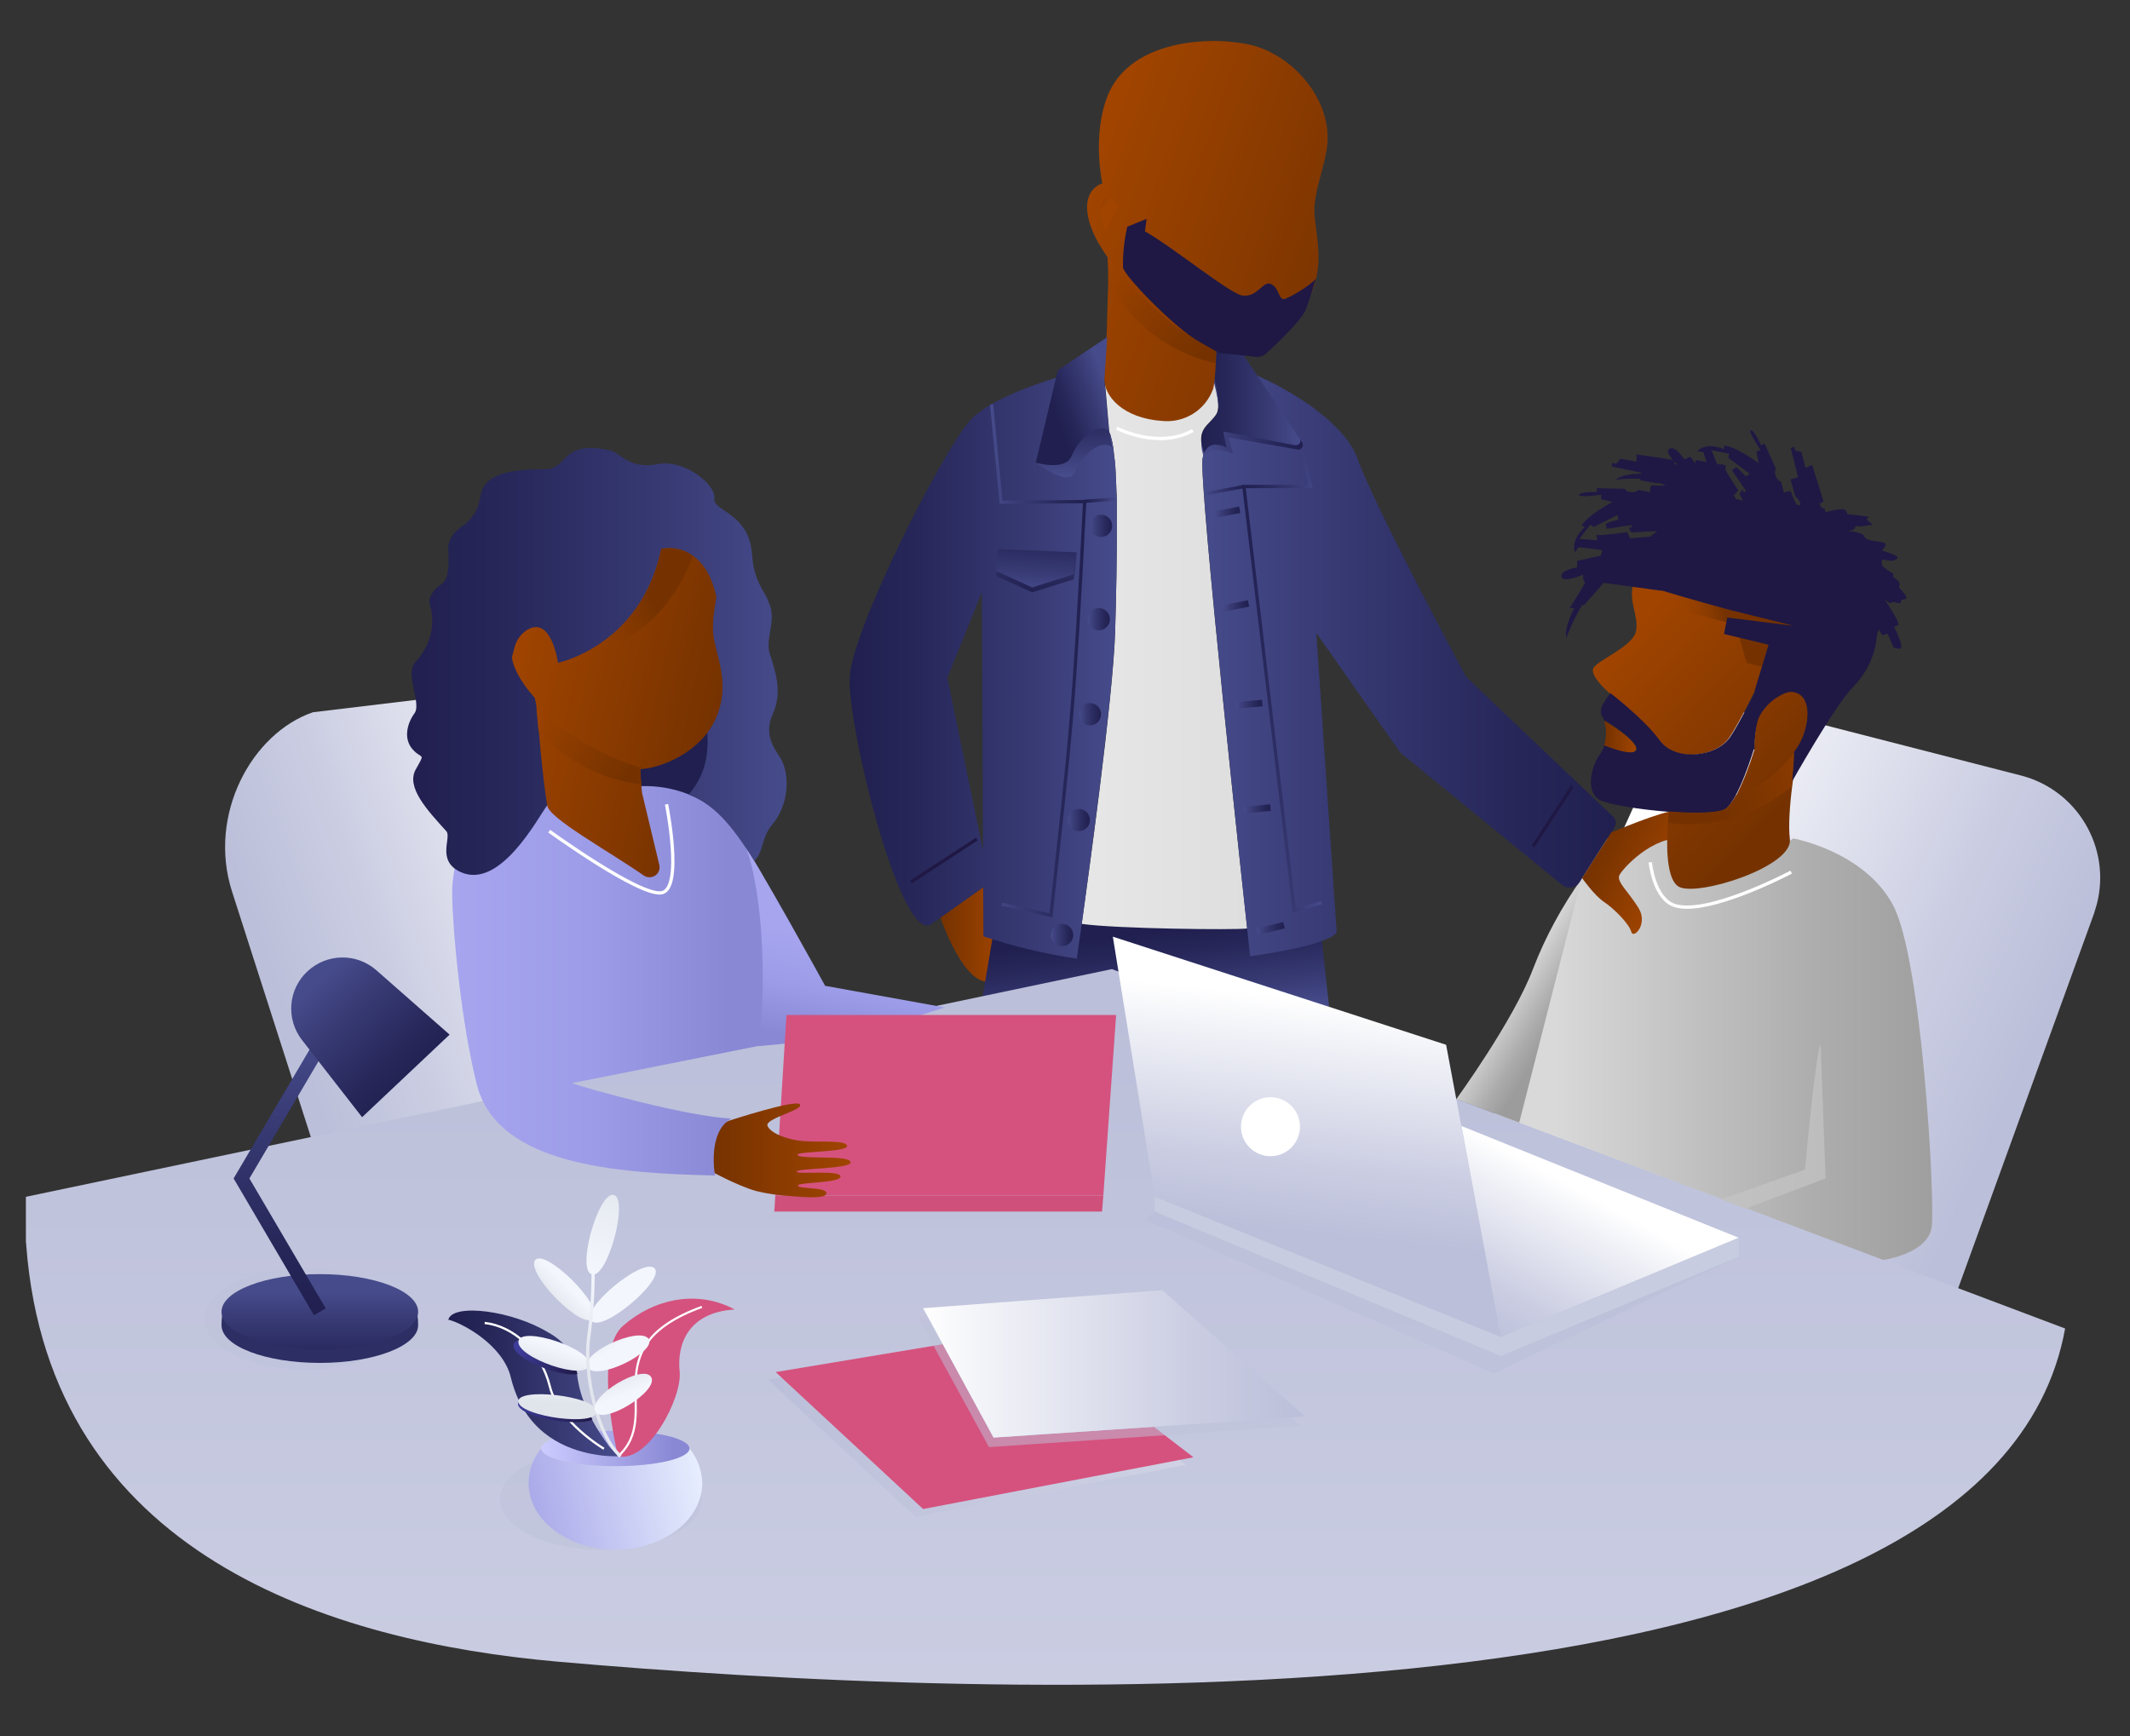 <?xml version="1.0" encoding="utf-8"?>
<!-- Generator: Adobe Illustrator 23.1.1, SVG Export Plug-In . SVG Version: 6.00 Build 0)  -->
<svg version="1.1" id="Layer_1" xmlns="http://www.w3.org/2000/svg" xmlns:xlink="http://www.w3.org/1999/xlink" x="0px" y="0px"
	 viewBox="0 0 650 530" style="enable-background:new 0 0 650 530;" xml:space="preserve">
<rect x="0" y="0" width="650" height="530" fill="#333333" stroke="none"/>
<style type="text/css">
	.st0{fill:url(#SVGID_1_);}
	.st1{fill:url(#SVGID_2_);}
	.st2{fill:url(#SVGID_3_);}
	.st3{fill:url(#SVGID_4_);}
	.st4{fill:url(#SVGID_5_);}
	.st5{fill:url(#SVGID_6_);}
	.st6{fill:url(#SVGID_7_);}
	.st7{fill:url(#SVGID_8_);}
	.st8{fill:url(#SVGID_9_);}
	.st9{fill:url(#SVGID_10_);}
	.st10{fill:none;stroke:url(#SVGID_11_);stroke-miterlimit:10;}
	.st11{fill:url(#SVGID_12_);}
	.st12{fill:url(#SVGID_13_);}
	.st13{fill:url(#SVGID_14_);}
	.st14{fill:url(#SVGID_15_);}
	.st15{fill:url(#SVGID_16_);}
	.st16{fill:url(#SVGID_17_);}
	.st17{fill:url(#SVGID_18_);}
	.st18{fill:url(#SVGID_19_);}
	.st19{fill:url(#SVGID_20_);}
	.st20{fill:url(#SVGID_21_);}
	.st21{fill:none;stroke:url(#SVGID_22_);stroke-width:2;stroke-miterlimit:10;}
	.st22{fill:none;stroke:url(#SVGID_23_);stroke-width:2;stroke-miterlimit:10;}
	.st23{fill:none;stroke:url(#SVGID_24_);stroke-width:2;stroke-miterlimit:10;}
	.st24{fill:none;stroke:url(#SVGID_25_);stroke-width:2;stroke-miterlimit:10;}
	.st25{fill:none;stroke:url(#SVGID_26_);stroke-width:2;stroke-miterlimit:10;}
	.st26{fill:none;stroke:url(#SVGID_27_);stroke-miterlimit:10;}
	.st27{fill:none;stroke:#1F1844;stroke-miterlimit:10;}
	.st28{fill:url(#SVGID_28_);}
	.st29{fill:url(#SVGID_29_);}
	.st30{fill:none;stroke:url(#SVGID_30_);stroke-miterlimit:10;}
	.st31{fill:#1F1844;}
	.st32{fill:url(#SVGID_31_);}
	.st33{opacity:0.5;fill:#BFC3DB;enable-background:new    ;}
	.st34{opacity:0.5;fill:#BBBFD9;enable-background:new    ;}
	.st35{fill:url(#SVGID_32_);}
	.st36{fill:url(#SVGID_33_);}
	.st37{fill:url(#SVGID_34_);}
	.st38{fill:url(#SVGID_35_);}
	.st39{fill:url(#SVGID_36_);}
	.st40{fill:url(#SVGID_37_);}
	.st41{fill:url(#SVGID_38_);}
	.st42{fill:url(#SVGID_39_);}
	.st43{fill:none;stroke:#FFFFFF;stroke-miterlimit:10;}
	.st44{fill:url(#SVGID_40_);}
	.st45{fill:none;stroke:url(#SVGID_41_);stroke-miterlimit:10;}
	.st46{fill:none;stroke:url(#SVGID_42_);stroke-miterlimit:10;}
	.st47{fill:#C8CCE0;}
	.st48{fill:#FFFFFF;}
	.st49{fill:url(#SVGID_43_);}
	.st50{fill:#D5527E;}
	.st51{fill:url(#SVGID_44_);}
	.st52{fill:url(#SVGID_45_);}
	.st53{fill:url(#SVGID_46_);}
	.st54{fill:none;stroke:#FFFFFF;stroke-width:0.68;stroke-miterlimit:10;}
	.st55{fill:none;stroke:#FFFFFF;stroke-width:0.65;stroke-miterlimit:10;}
	.st56{fill:url(#SVGID_47_);}
	.st57{fill:url(#SVGID_48_);}
	.st58{fill:url(#SVGID_49_);}
	.st59{fill:url(#SVGID_50_);}
	.st60{fill:url(#SVGID_51_);}
	.st61{fill:url(#SVGID_52_);}
	.st62{fill:none;stroke:url(#SVGID_53_);stroke-width:0.98;stroke-miterlimit:10;}
	.st63{fill:url(#SVGID_54_);}
	.st64{fill:url(#SVGID_55_);}
	.st65{fill:url(#SVGID_56_);}
	.st66{fill:url(#SVGID_57_);}
	.st67{fill:url(#SVGID_58_);}
	.st68{fill:url(#SVGID_59_);}
	.st69{fill:url(#SVGID_60_);}
	.st70{fill:#CF507A;}
	.st71{fill:url(#SVGID_61_);}
	.st72{fill:url(#SVGID_62_);}
	.st73{fill:url(#SVGID_63_);}
	.st74{fill:url(#SVGID_64_);}
	.st75{fill:url(#SVGID_65_);}
	.st76{fill:url(#SVGID_66_);}
	.st77{fill:url(#SVGID_67_);}
	.st78{fill:url(#SVGID_68_);}
	.st79{fill:url(#SVGID_69_);}
	.st80{fill:#2D2E64;}
	.st81{fill:url(#SVGID_70_);}
	.st82{fill:none;stroke:url(#SVGID_71_);stroke-width:4.15;stroke-miterlimit:10;}
	.st83{fill:url(#SVGID_72_);}
</style>
<title>1</title>
<linearGradient id="SVGID_1_" gradientUnits="userSpaceOnUse" x1="619.383" y1="753.152" x2="491.883" y2="696.152" gradientTransform="matrix(1 0 0 1 0 -428)">
	<stop  offset="1.000000e-02" style="stop-color:#BBBFD9"/>
	<stop  offset="0.29" style="stop-color:#CACDE2"/>
	<stop  offset="0.84" style="stop-color:#F2F3F8"/>
	<stop  offset="1" style="stop-color:#FFFFFF"/>
</linearGradient>
<path class="st0" d="M557.1,221.4l59.6,15.3c17.2,4.4,27.6,22,23.2,39.2c-0.3,1-0.6,2-0.9,3l-41.5,114.5l-141.6-53.5L513,214.4
	L557.1,221.4z"/>
<linearGradient id="SVGID_2_" gradientUnits="userSpaceOnUse" x1="484.976" y1="742.7" x2="459.166" y2="727.02" gradientTransform="matrix(1 0 0 1 0 -428)">
	<stop  offset="0.32" style="stop-color:#9C9C9C"/>
	<stop  offset="0.5" style="stop-color:#ABABAB"/>
	<stop  offset="0.86" style="stop-color:#D3D3D3"/>
	<stop  offset="0.91" style="stop-color:#D9D9D9"/>
</linearGradient>
<path class="st1" d="M482.8,268c-6.1,8.6-11.2,17.9-15,27.8c-6,15.8-23.4,39.7-23.4,39.7l19.2,7.2c0,0,17.4-29.5,19.2-36.9
	S482.8,268,482.8,268z"/>
<linearGradient id="SVGID_3_" gradientUnits="userSpaceOnUse" x1="463.6" y1="747.064" x2="589.65" y2="747.064" gradientTransform="matrix(1 0 0 1 0 -428)">
	<stop  offset="9.000000e-02" style="stop-color:#D9D9D9"/>
	<stop  offset="0.12" style="stop-color:#D6D6D6"/>
	<stop  offset="0.7" style="stop-color:#AEAEAE"/>
	<stop  offset="1" style="stop-color:#9F9F9F"/>
</linearGradient>
<path class="st2" d="M463.6,342.7l69.1,26.1l41.8,15.8c0,0,14-1.8,15-10.3s-3-81.5-11.8-98s-30.5-20.4-30.5-20.4s-16.8,13.2-26.8,12
	s-6.6-12-6.6-12l-10.9-2.3l-12.6,2.4l-7.6,11.9L463.6,342.7z"/>
<linearGradient id="SVGID_4_" gradientUnits="userSpaceOnUse" x1="286.97" y1="712.893" x2="305.64" y2="712.893" gradientTransform="matrix(1 0 0 1 0 -428)">
	<stop  offset="0" style="stop-color:#753200"/>
	<stop  offset="1" style="stop-color:#A04400"/>
</linearGradient>
<path class="st3" d="M287,280.1c0,0,7,20.8,15.1,19.5c0-4.7,3.6-17.7,3.6-17.7l-4.8-11.7L287,280.1z"/>
<linearGradient id="SVGID_5_" gradientUnits="userSpaceOnUse" x1="353.325" y1="740.218" x2="350.185" y2="712.668" gradientTransform="matrix(1 0 0 1 0 -428)">
	<stop  offset="0" style="stop-color:#464B8B"/>
	<stop  offset="0.28" style="stop-color:#393C76"/>
	<stop  offset="0.74" style="stop-color:#27275A"/>
	<stop  offset="1" style="stop-color:#201F4F"/>
</linearGradient>
<polygon class="st4" points="305.2,272.5 299.6,305.8 406.6,316.6 402,274.4 "/>
<linearGradient id="SVGID_6_" gradientUnits="userSpaceOnUse" x1="330.1" y1="625.266" x2="380.6" y2="625.266" gradientTransform="matrix(1 0 0 1 0 -428)">
	<stop  offset="9.000000e-02" style="stop-color:#E6E6E6"/>
	<stop  offset="1" style="stop-color:#DEDEDE"/>
</linearGradient>
<path class="st5" d="M380.6,283.4c-3.7,0.5-40,0.1-50.5-1.4c1.6-11.6,9.6-68.5,10.2-89.3c0.3-10.3,0.6-23.4,0.5-34.9v-2
	c0-0.6,0-1.2,0-1.7c0-0.2,0-0.4,0-0.5c0-0.4,0-0.8,0-1.1c0-0.9,0-1.8-0.1-2.6s0-1.6-0.1-2.4c-0.1-1.6-0.2-3-0.2-4.4
	c0-0.5-0.1-1-0.1-1.5l-0.1-0.8c0-0.3,0-0.5-0.1-0.8s0-0.6-0.1-0.9s0-0.4-0.1-0.7c-0.1-0.7-0.1-1.3-0.2-1.8c0-0.2,0-0.3-0.1-0.5
	c-0.1-0.8-0.2-1.4-0.4-2l-0.2-0.7c0-0.2-0.1-0.3-0.1-0.5s-0.1-0.3-0.2-0.4c0-0.1-0.1-0.3-0.2-0.4c0-0.1,0-0.1-0.1-0.2
	c0-0.1-0.1-0.1-0.1-0.1l0,0l-2.2-20.8c0.8,0,1.6,0,2.4,0c0,0,21.7,0.5,30.6,0.1c1.7,5.5,3.6,12.9,2.1,15.3c-2.3,3.7-6.5,4.3-3.8,12
	l0,0c0,0.1-0.1,0.2-0.1,0.3s-0.1,0.2-0.1,0.4c0,0.1-0.1,0.2-0.1,0.4l-0.1,0.4C365.6,146.4,380.4,281.8,380.6,283.4z"/>
<linearGradient id="SVGID_7_" gradientUnits="userSpaceOnUse" x1="259.396" y1="631.314" x2="340.789" y2="631.314" gradientTransform="matrix(1 0 0 1 0 -428)">
	<stop  offset="0" style="stop-color:#201F4F"/>
	<stop  offset="0.26" style="stop-color:#27275A"/>
	<stop  offset="0.72" style="stop-color:#393C76"/>
	<stop  offset="1" style="stop-color:#464B8B"/>
</linearGradient>
<path class="st6" d="M340.3,192.7c-0.6,20.8-10,88.4-11.7,99.9c-9.7-1.4-19.2-3.7-28.5-6.8l-0.5-105l-10.5,26.1l12.9,62.5l-18.3,13
	c-9.4,3.5-25.2-61.2-24.4-75.8c0.8-14.4,27.6-67.7,36.6-78.1c5.5-6.3,19.9-11.4,30.4-14.4l-10.3,27c0,0,8.9,2.6,10.9-2
	s7.1-10,10.9-8c0.1,0,0.1,0.1,0.2,0.1c0.1,0.1,0.1,0.1,0.2,0.2c0.1,0.1,0.1,0.1,0.1,0.2l0,0l0.1,0.1c0,0,0.1,0.1,0.1,0.2
	c0.1,0.1,0.1,0.2,0.2,0.4c0.1,0.1,0.1,0.3,0.2,0.4c0,0.1,0.1,0.3,0.1,0.5l0.2,0.7c0.1,0.6,0.3,1.3,0.4,2c0,0.2,0,0.3,0.1,0.5
	c0.1,0.6,0.2,1.2,0.2,1.8c0,0.2,0,0.4,0.1,0.7l0.1,0.9c0,0.2,0,0.5,0.1,0.8l0.1,0.8c0,0.5,0.1,1,0.1,1.5c0.1,1.4,0.2,2.9,0.2,4.4
	c0,0.8,0.1,1.6,0.1,2.4s0,1.8,0.1,2.6c0,0.4,0,0.8,0,1.1c0,0.2,0,0.4,0,0.5v1.7v2C340.9,169.3,340.6,182.4,340.3,192.7z"/>
<linearGradient id="SVGID_8_" gradientUnits="userSpaceOnUse" x1="366.912" y1="631.164" x2="493.071" y2="631.164" gradientTransform="matrix(1 0 0 1 0 -428)">
	<stop  offset="0" style="stop-color:#464B8B"/>
	<stop  offset="0.28" style="stop-color:#393C76"/>
	<stop  offset="0.74" style="stop-color:#27275A"/>
	<stop  offset="1" style="stop-color:#201F4F"/>
</linearGradient>
<path class="st7" d="M492.7,252.5L482,269.3c-1.1,1.7-3.3,2.1-4.9,1.1c-0.1-0.1-0.2-0.2-0.3-0.2l-49.5-40.5l-25.6-36.5l6.2,91.2
	c0,0,0.5,3.6-26.4,7.5c-0.2-1.6-15.9-145.5-14.5-152.1l0.1-0.4c0-0.1,0.1-0.3,0.1-0.4c0-0.1,0.1-0.2,0.1-0.4c0-0.1,0.1-0.2,0.1-0.3
	l0,0c0.1-0.2,0.1-0.3,0.2-0.5c0-0.1,0.1-0.2,0.1-0.2l0.2-0.3c0.1-0.1,0.1-0.2,0.2-0.3s0.1-0.2,0.2-0.2l0,0c0.1-0.1,0.1-0.1,0.2-0.2
	c0.1-0.1,0.1-0.1,0.2-0.2c0.2-0.2,0.4-0.3,0.7-0.4l0.3-0.1c0.3-0.1,0.5-0.2,0.8-0.2c0.2,0,0.3,0,0.5,0c1.1,0,2.2,0.3,3.2,0.9
	l-3.1-6.8l23.8,4.5l-11.6-19.8c11.8,5.1,27.2,15.1,30.9,25.3c5.3,15,33.2,66.8,33.2,66.8l44.8,42.6
	C493.2,250.1,493.3,251.4,492.7,252.5z"/>
<linearGradient id="SVGID_9_" gradientUnits="userSpaceOnUse" x1="81.468" y1="725.068" x2="194.968" y2="685.068" gradientTransform="matrix(1 0 0 1 0 -428)">
	<stop  offset="1.000000e-02" style="stop-color:#BBBFD9"/>
	<stop  offset="0.29" style="stop-color:#CACDE2"/>
	<stop  offset="0.84" style="stop-color:#F2F3F8"/>
	<stop  offset="1" style="stop-color:#FFFFFF"/>
</linearGradient>
<path class="st8" d="M95.5,217.4c-18.7,6.4-32.2,31.3-24.7,54.7L95,347.5l134.2-27.7l-59.6-111.3L95.5,217.4z"/>
<linearGradient id="SVGID_10_" gradientUnits="userSpaceOnUse" x1="328.043" y1="572.83" x2="326.923" y2="550.21" gradientTransform="matrix(1 0 0 1 0 -428)">
	<stop  offset="0" style="stop-color:#464B8B"/>
	<stop  offset="0.28" style="stop-color:#393C76"/>
	<stop  offset="0.74" style="stop-color:#27275A"/>
	<stop  offset="1" style="stop-color:#201F4F"/>
</linearGradient>
<path class="st9" d="M339.4,136.7c0-0.1-0.1-0.1-0.1-0.2c-0.1-0.1-0.1-0.1-0.2-0.2c-0.1-0.1-0.1-0.1-0.2-0.1c-3.8-2-8.9,3.3-10.9,8
	s-11.9-3-11.9-3l11.5-22.1l1.2-3.1l8.4-7.6v8.4l1.3,14.9L339.4,136.7z"/>
<linearGradient id="SVGID_11_" gradientUnits="userSpaceOnUse" x1="381.027" y1="719.932" x2="382.007" y2="719.792" gradientTransform="matrix(1 0 0 1 0 -428)">
	<stop  offset="0" style="stop-color:#BDBDBD"/>
	<stop  offset="0.55" style="stop-color:#CCCCCC"/>
	<stop  offset="0.91" style="stop-color:#D9D9D9"/>
</linearGradient>
<path class="st10" d="M381.5,291.9L381.5,291.9"/>
<linearGradient id="SVGID_12_" gradientUnits="userSpaceOnUse" x1="366.54" y1="551.014" x2="397.555" y2="551.014" gradientTransform="matrix(1 0 0 1 0 -428)">
	<stop  offset="0" style="stop-color:#464B8B"/>
	<stop  offset="0.28" style="stop-color:#393C76"/>
	<stop  offset="0.74" style="stop-color:#27275A"/>
	<stop  offset="1" style="stop-color:#201F4F"/>
</linearGradient>
<path class="st11" d="M374.9,133.5l1.3,4.9c-2.8-0.9-6.1-2-7.8,0l0,0c-0.4,0.4-0.7,0.9-0.9,1.5c-2.7-7.6,1.5-8.3,3.8-12
	c1.5-2.5-0.3-9.9-2.1-15.3c-1.2-3.6-2.2-6.4-2.2-6.4l10.9,1.4l5.6,8.4l13.8,19c0.5,0.6,0.3,1.5-0.3,2c-0.3,0.2-0.7,0.3-1.1,0.2
	L374.9,133.5z"/>
<linearGradient id="SVGID_13_" gradientUnits="userSpaceOnUse" x1="366.54" y1="549.414" x2="396.759" y2="549.414" gradientTransform="matrix(1 0 0 1 0 -428)">
	<stop  offset="0" style="stop-color:#201F4F"/>
	<stop  offset="0.26" style="stop-color:#27275A"/>
	<stop  offset="0.72" style="stop-color:#393C76"/>
	<stop  offset="1" style="stop-color:#464B8B"/>
</linearGradient>
<path class="st12" d="M373.3,131.7l1,4.9c-1-0.5-2.1-0.8-3.2-0.9c-0.2,0-0.3,0-0.5,0c-0.3,0-0.6,0.1-0.8,0.2l-0.3,0.1
	c-0.2,0.1-0.5,0.2-0.7,0.4c-0.1,0.1-0.2,0.1-0.2,0.2c-0.1,0.1-0.2,0.1-0.2,0.2l0,0c-0.1,0.1-0.1,0.1-0.2,0.2
	c-0.1,0.1-0.1,0.2-0.2,0.3l-0.2,0.3c0,0.1-0.1,0.2-0.1,0.2c-0.1,0.2-0.2,0.3-0.2,0.5c-2.7-7.6,1.5-8.3,3.8-12
	c1.5-2.5-0.3-9.9-2.1-15.3c-1.2-3.6-2.2-6.4-2.2-6.4l10.9,1.4l5.6,8.4l13.1,19.5c0.4,0.6,0.2,1.4-0.4,1.8c-0.3,0.2-0.6,0.2-1,0.2
	L373.3,131.7z"/>
<linearGradient id="SVGID_14_" gradientUnits="userSpaceOnUse" x1="-2444.578" y1="662.119" x2="-2359.108" y2="622.559" gradientTransform="matrix(-0.99 0.1 0.1 0.99 -2065.467 -321.276)">
	<stop  offset="0" style="stop-color:#753200"/>
	<stop  offset="1" style="stop-color:#A04400"/>
</linearGradient>
<path class="st13" d="M337,115.2c0.1-2.4,0.6-8.4,0.8-15.5c0.1-4.9,0.3-9.9,0.4-13.9c0-0.3,0-0.7,0-1c0.1-2.1,0-4.2-0.2-6.3
	c-0.1-0.1-0.2-0.2-0.3-0.4c-7.5-10.7-7.2-18.3-3.1-21.2c0.5-0.4,1.1-0.7,1.8-0.9l0,0c0,0-3.2-14.3,1.5-26.5
	c6.2-16.2,28.4-18.7,42.4-16.1s27.5,17.7,24.4,33.2c-1.2,6.2-3.5,11.9-3.6,17.4s3,14.4-0.2,23.7c-4.7,13.3-18.1,18.1-26.5,19
	c-1.1,0.1-2.2,0.1-3.2,0.1l-0.1,2.3L371,111l-0.1,2c-0.3,4.6-0.7,5.7-0.7,5.7c-2.3,6.4-8.6,10.4-15.4,9.8
	C342.7,127.7,336.7,120.9,337,115.2z"/>
<linearGradient id="SVGID_15_" gradientUnits="userSpaceOnUse" x1="-2358.618" y1="645.03" x2="-2388.838" y2="674.69" gradientTransform="matrix(-0.99 0.1 0.1 0.99 -2065.467 -321.276)">
	<stop  offset="0" style="stop-color:#A04400"/>
	<stop  offset="1" style="stop-color:#753200"/>
</linearGradient>
<path class="st14" d="M338.2,85.8c9.1,16.6,22.5,22.6,32.7,25.1l0.1-1.9l0.1-2.3c-9.7-4.1-21-12.4-33.4-28.6
	c0.1,0.1,0.2,0.2,0.3,0.4c0.2,2.1,0.2,4.2,0.2,6.3C338.3,85.2,338.3,85.5,338.2,85.8z"/>
<linearGradient id="SVGID_16_" gradientUnits="userSpaceOnUse" x1="-2358.788" y1="623.831" x2="-2362.688" y2="627.661" gradientTransform="matrix(-0.99 0.1 0.1 0.99 -2065.467 -321.276)">
	<stop  offset="0" style="stop-color:#753200"/>
	<stop  offset="1" style="stop-color:#A04400"/>
</linearGradient>
<path class="st15" d="M341.5,62.9c0,0-2.8-4.2-5-1.2c-2.2,3,0.9,8.5,0.9,8.5L341.5,62.9z"/>
<linearGradient id="SVGID_17_" gradientUnits="userSpaceOnUse" x1="332.57" y1="588.464" x2="339.38" y2="588.464" gradientTransform="matrix(1 0 0 1 0 -428)">
	<stop  offset="0" style="stop-color:#464B8B"/>
	<stop  offset="0.28" style="stop-color:#393C76"/>
	<stop  offset="0.74" style="stop-color:#27275A"/>
	<stop  offset="1" style="stop-color:#201F4F"/>
</linearGradient>
<circle class="st16" cx="336" cy="160.5" r="3.4"/>
<linearGradient id="SVGID_18_" gradientUnits="userSpaceOnUse" x1="331.88" y1="616.964" x2="338.68" y2="616.964" gradientTransform="matrix(1 0 0 1 0 -428)">
	<stop  offset="0" style="stop-color:#464B8B"/>
	<stop  offset="0.28" style="stop-color:#393C76"/>
	<stop  offset="0.74" style="stop-color:#27275A"/>
	<stop  offset="1" style="stop-color:#201F4F"/>
</linearGradient>
<circle class="st17" cx="335.3" cy="189" r="3.4"/>
<linearGradient id="SVGID_19_" gradientUnits="userSpaceOnUse" x1="329.18" y1="645.964" x2="335.98" y2="645.964" gradientTransform="matrix(1 0 0 1 0 -428)">
	<stop  offset="0" style="stop-color:#464B8B"/>
	<stop  offset="0.28" style="stop-color:#393C76"/>
	<stop  offset="0.74" style="stop-color:#27275A"/>
	<stop  offset="1" style="stop-color:#201F4F"/>
</linearGradient>
<circle class="st18" cx="332.6" cy="218" r="3.4"/>
<linearGradient id="SVGID_20_" gradientUnits="userSpaceOnUse" x1="325.78" y1="678.264" x2="332.58" y2="678.264" gradientTransform="matrix(1 0 0 1 0 -428)">
	<stop  offset="0" style="stop-color:#464B8B"/>
	<stop  offset="0.28" style="stop-color:#393C76"/>
	<stop  offset="0.74" style="stop-color:#27275A"/>
	<stop  offset="1" style="stop-color:#201F4F"/>
</linearGradient>
<circle class="st19" cx="329.2" cy="250.3" r="3.4"/>
<linearGradient id="SVGID_21_" gradientUnits="userSpaceOnUse" x1="320.67" y1="713.364" x2="327.47" y2="713.364" gradientTransform="matrix(1 0 0 1 0 -428)">
	<stop  offset="0" style="stop-color:#464B8B"/>
	<stop  offset="0.28" style="stop-color:#393C76"/>
	<stop  offset="0.74" style="stop-color:#27275A"/>
	<stop  offset="1" style="stop-color:#201F4F"/>
</linearGradient>
<circle class="st20" cx="324.1" cy="285.4" r="3.4"/>
<linearGradient id="SVGID_22_" gradientUnits="userSpaceOnUse" x1="370.455" y1="584.314" x2="378.486" y2="584.314" gradientTransform="matrix(1 0 0 1 0 -428)">
	<stop  offset="0" style="stop-color:#464B8B"/>
	<stop  offset="0.28" style="stop-color:#393C76"/>
	<stop  offset="0.74" style="stop-color:#27275A"/>
	<stop  offset="1" style="stop-color:#201F4F"/>
</linearGradient>
<line class="st21" x1="370.6" y1="157.1" x2="378.3" y2="155.6"/>
<linearGradient id="SVGID_23_" gradientUnits="userSpaceOnUse" x1="373.109" y1="612.914" x2="381.149" y2="612.914" gradientTransform="matrix(1 0 0 1 0 -428)">
	<stop  offset="0" style="stop-color:#464B8B"/>
	<stop  offset="0.28" style="stop-color:#393C76"/>
	<stop  offset="0.74" style="stop-color:#27275A"/>
	<stop  offset="1" style="stop-color:#201F4F"/>
</linearGradient>
<line class="st22" x1="373.3" y1="185.7" x2="381" y2="184.2"/>
<linearGradient id="SVGID_24_" gradientUnits="userSpaceOnUse" x1="377.033" y1="642.914" x2="385.305" y2="642.914" gradientTransform="matrix(1 0 0 1 0 -428)">
	<stop  offset="0" style="stop-color:#464B8B"/>
	<stop  offset="0.28" style="stop-color:#393C76"/>
	<stop  offset="0.74" style="stop-color:#27275A"/>
	<stop  offset="1" style="stop-color:#201F4F"/>
</linearGradient>
<line class="st23" x1="377.1" y1="215.3" x2="385.2" y2="214.6"/>
<linearGradient id="SVGID_25_" gradientUnits="userSpaceOnUse" x1="379.543" y1="674.864" x2="387.827" y2="674.864" gradientTransform="matrix(1 0 0 1 0 -428)">
	<stop  offset="0" style="stop-color:#464B8B"/>
	<stop  offset="0.28" style="stop-color:#393C76"/>
	<stop  offset="0.74" style="stop-color:#27275A"/>
	<stop  offset="1" style="stop-color:#201F4F"/>
</linearGradient>
<line class="st24" x1="379.6" y1="247.3" x2="387.7" y2="246.5"/>
<linearGradient id="SVGID_26_" gradientUnits="userSpaceOnUse" x1="383.438" y1="711.364" x2="392.032" y2="711.364" gradientTransform="matrix(1 0 0 1 0 -428)">
	<stop  offset="0" style="stop-color:#464B8B"/>
	<stop  offset="0.28" style="stop-color:#393C76"/>
	<stop  offset="0.74" style="stop-color:#27275A"/>
	<stop  offset="1" style="stop-color:#201F4F"/>
</linearGradient>
<line class="st25" x1="383.7" y1="284.4" x2="391.8" y2="282.4"/>
<linearGradient id="SVGID_27_" gradientUnits="userSpaceOnUse" x1="379.067" y1="636.778" x2="403.474" y2="636.778" gradientTransform="matrix(1 0 0 1 0 -428)">
	<stop  offset="0" style="stop-color:#201F4F"/>
	<stop  offset="0.26" style="stop-color:#27275A"/>
	<stop  offset="0.72" style="stop-color:#393C76"/>
	<stop  offset="1" style="stop-color:#464B8B"/>
</linearGradient>
<polyline class="st26" points="403.3,275.5 395,278 379.6,148.5 400,148.5 397.6,139.1 "/>
<line class="st27" x1="278" y1="269.2" x2="298.1" y2="256.1"/>
<line class="st27" x1="467.8" y1="258.4" x2="479.8" y2="240"/>
<linearGradient id="SVGID_28_" gradientUnits="userSpaceOnUse" x1="315.885" y1="610.374" x2="316.775" y2="590.074" gradientTransform="matrix(1 0 0 1 0 -428)">
	<stop  offset="0" style="stop-color:#201F4F"/>
	<stop  offset="0.26" style="stop-color:#27275A"/>
	<stop  offset="0.72" style="stop-color:#393C76"/>
	<stop  offset="1" style="stop-color:#464B8B"/>
</linearGradient>
<polygon class="st28" points="304.6,169.1 328.6,170.1 327.7,176.8 315,180.8 304,175.8 "/>
<linearGradient id="SVGID_29_" gradientUnits="userSpaceOnUse" x1="315.885" y1="608.874" x2="316.775" y2="588.584" gradientTransform="matrix(1 0 0 1 0 -428)">
	<stop  offset="0" style="stop-color:#464B8B"/>
	<stop  offset="0.28" style="stop-color:#393C76"/>
	<stop  offset="0.74" style="stop-color:#27275A"/>
	<stop  offset="1" style="stop-color:#201F4F"/>
</linearGradient>
<polygon class="st29" points="304.6,167.6 328.6,168.6 327.7,175.3 315,179.3 304,174.3 "/>
<linearGradient id="SVGID_30_" gradientUnits="userSpaceOnUse" x1="302.152" y1="629.646" x2="331.636" y2="629.646" gradientTransform="matrix(1 0 0 1 0 -428)">
	<stop  offset="0" style="stop-color:#464B8B"/>
	<stop  offset="0.28" style="stop-color:#393C76"/>
	<stop  offset="0.74" style="stop-color:#27275A"/>
	<stop  offset="1" style="stop-color:#201F4F"/>
</linearGradient>
<path class="st30" d="M302.6,123.4l2.9,29.9l25.5-0.2c-3.3,64.8-4.3,71.4-10.3,126.3l-15-3.4"/>
<path class="st31" d="M349.9,66.8l-0.5,3.8c8.6,4.9,26,19.1,29.7,19.6c4.7,0.7,6.3-4.7,8.8-3.5s2.2,4.6,3.9,4.6
	c0.9,0,7.9-3.9,9.8-6.3c0,0-2.4,7.8-3.1,9.5c-1.5,3.8-12,13.3-12,13.3c-0.9,0.9-2.2,1.3-3.5,1.1l-11.1-1.2l-5.6-3.2
	c-7.8-4.2-23.5-20.6-23.6-22.9c-0.1-4.2,0.4-8.4,1.3-12.4L349.9,66.8z"/>
<linearGradient id="SVGID_31_" gradientUnits="userSpaceOnUse" x1="319.05" y1="943.154" x2="319.05" y2="734.384" gradientTransform="matrix(1 0 0 1 0 -428)">
	<stop  offset="0" style="stop-color:#CACDE2"/>
	<stop  offset="0.99" style="stop-color:#BBBFD9"/>
</linearGradient>
<path class="st32" d="M630.2,405.5C607.1,532.9,298,518.4,170.3,507.2C101,501.1,15.1,474.7,8,380c0-0.3,0-0.6-0.1-0.9v-13.8
	l331.4-69.5L630.2,405.5z"/>
<ellipse class="st33" cx="183.4" cy="457.6" rx="30.8" ry="15.4"/>
<ellipse class="st33" cx="93.2" cy="402.6" rx="30.8" ry="15.4"/>
<polygon class="st34" points="352.4,369.8 349.5,372.3 455.8,419.2 530.6,383.6 "/>
<linearGradient id="SVGID_32_" gradientUnits="userSpaceOnUse" x1="395.466" y1="804.558" x2="403.466" y2="733.558" gradientTransform="matrix(1 0 0 1 0 -428)">
	<stop  offset="1.000000e-02" style="stop-color:#BBBFD9"/>
	<stop  offset="0.29" style="stop-color:#CACDE2"/>
	<stop  offset="0.84" style="stop-color:#F2F3F8"/>
	<stop  offset="1" style="stop-color:#FFFFFF"/>
</linearGradient>
<polygon class="st35" points="339.6,285.9 352.4,365.3 458,408.1 441.3,318.9 "/>
<linearGradient id="SVGID_33_" gradientUnits="userSpaceOnUse" x1="510.154" y1="696.617" x2="488.484" y2="685.287" gradientTransform="matrix(1 0 0 1 0 -428)">
	<stop  offset="0" style="stop-color:#A04400"/>
	<stop  offset="1" style="stop-color:#753200"/>
</linearGradient>
<path class="st36" d="M482.8,268c0,0,3.7,5.3,6.7,7.3s7.7,6.7,8.3,9.1s5.3-2.3,2.2-7.3s-6.8-8-5.8-10s10.2-12.2,19.8-11.2
	s2-8.5-2.3-8.5s-20,6.7-20,6.7L482.8,268z"/>
<linearGradient id="SVGID_34_" gradientUnits="userSpaceOnUse" x1="525.2" y1="771.864" x2="557.03" y2="771.864" gradientTransform="matrix(1 0 0 1 0 -428)">
	<stop  offset="0" style="stop-color:#C2C2C2"/>
	<stop  offset="1" style="stop-color:#BDBDBD"/>
</linearGradient>
<path class="st37" d="M555.6,318.9l1.5,40.8l-24.4,9.2l-7.5-2.8l25.6-9.1C550.8,356.9,554.3,319.4,555.6,318.9z"/>
<linearGradient id="SVGID_35_" gradientUnits="userSpaceOnUse" x1="459.58" y1="840.9" x2="485.82" y2="793.22" gradientTransform="matrix(1 0 0 1 0 -428)">
	<stop  offset="1.000000e-02" style="stop-color:#BBBFD9"/>
	<stop  offset="0.29" style="stop-color:#CACDE2"/>
	<stop  offset="0.84" style="stop-color:#F2F3F8"/>
	<stop  offset="1" style="stop-color:#FFFFFF"/>
</linearGradient>
<polygon class="st38" points="458,408.1 530.6,377.8 446,343.7 "/>
<linearGradient id="SVGID_36_" gradientUnits="userSpaceOnUse" x1="555.389" y1="663.264" x2="503.719" y2="614.744" gradientTransform="matrix(1 0 0 1 0 -428)">
	<stop  offset="0" style="stop-color:#753200"/>
	<stop  offset="1" style="stop-color:#A04400"/>
</linearGradient>
<path class="st39" d="M545.8,194.9c-2.1,4.4-7.4,9.1-7.6,10.6l0,0c-2.2,4.5-7.1,14.5-10.3,19.4c-4.3,6.5-17,7.6-21.6,1.2
	s-15-14.4-15-14.4s-5.7-4.8-5.2-7.4s12.4-6.7,13.2-11.9c0.4-2.4-0.3-4.7-0.8-7.1c-0.6-2.8-1-5.8,0.8-9.3v-0.1c1-2,5-2.1,10.3-1.1
	c1.4,0.2,2.8,0.6,4.4,1l0,0c11.5,2.9,26.2,9.2,30.7,12.4C547.1,190,547,192.4,545.8,194.9z"/>
<linearGradient id="SVGID_37_" gradientUnits="userSpaceOnUse" x1="510.058" y1="621.113" x2="528.727" y2="617.123" gradientTransform="matrix(1 0 0 1 0 -428)">
	<stop  offset="0" style="stop-color:#A04400;stop-opacity:0"/>
	<stop  offset="0.18" style="stop-color:#9A4100;stop-opacity:0.14"/>
	<stop  offset="0.52" style="stop-color:#8A3B00;stop-opacity:0.52"/>
	<stop  offset="0.9" style="stop-color:#753200"/>
</linearGradient>
<path class="st40" d="M551.8,191.9l-7.7,13.3l-11.1-2.9l-3.3-11.6l-24-6.3l-7.1,1c-0.6-2.8-1-5.8,0.8-9.3l10.4-1.2l4.4,1l0,0
	l27.8,6.2L551.8,191.9z"/>
<path class="st31" d="M547.5,211.6c-3.5,0.9-7.9,2.8-10,6.8c-1.6,3.2-2.3,6.9-1.8,10.5c-0.3-0.1-0.5-0.2-0.5-0.2s-4.4,14.7-8.4,18.1
	c-1.9,1.6-9.5,1.7-17.5,1c-9.1-0.7-18.7-2.3-21.1-3.6c-4.6-2.5-2.5-10.6,0-13.9c0.6-0.9,1.1-1.8,1.4-2.9c3.6,1.4,8.8,3.1,9.7,1.5
	c1-1.8-5.4-6.6-9.7-9c-0.2-0.4-0.4-0.8-0.6-1.1c-1.9-2.5,2.5-7.2,2.5-7.2s10.4,8,15,14.4s17.3,5.3,21.6-1.2
	c3.2-4.9,8.1-14.9,10.3-19.4c0,0.2,0,0.4,0,0.4S542.7,210.4,547.5,211.6z"/>
<linearGradient id="SVGID_38_" gradientUnits="userSpaceOnUse" x1="489.49" y1="652.788" x2="499.329" y2="652.788" gradientTransform="matrix(1 0 0 1 0 -428)">
	<stop  offset="0" style="stop-color:#753200"/>
	<stop  offset="1" style="stop-color:#A04400"/>
</linearGradient>
<path class="st41" d="M499.2,229c-0.9,1.6-6.1-0.1-9.7-1.5c0.8-2.4,0.8-5.1,0-7.5C493.9,222.4,500.2,227.2,499.2,229z"/>
<linearGradient id="SVGID_39_" gradientUnits="userSpaceOnUse" x1="540.198" y1="677.184" x2="490.478" y2="630.494" gradientTransform="matrix(1 0 0 1 0 -428)">
	<stop  offset="0" style="stop-color:#753200"/>
	<stop  offset="1" style="stop-color:#A04400"/>
</linearGradient>
<path class="st42" d="M551,226.1c-0.6,1.2-1.5,2.3-2.6,3.1c-0.2,1.4-0.5,3.2-0.8,5.4l-0.6,4.7c-0.8,6-1.3,12.8-0.8,16.8
	c1.1,8.4-28,17.6-33.8,14.6c-4-2.1-3.9-13.1-3.4-19.4c0.1-1.5,0.2-2.7,0.3-3.5c8,0.6,15.6,0.5,17.6-1c1.2-1.1,2.1-2.4,2.9-3.9
	c2.3-4.5,4.1-9.3,5.6-14.1c0,0-0.1-7,1.6-10.3c2.1-3.8,5.6-6.5,9.8-7.6c0.2,0,2,0,2.2,0C553.7,211.7,555,217.8,551,226.1z"/>
<path class="st31" d="M517.5,140.4l-0.4,1.9l-4-1.3l-1,0.8l-1.1-0.1v-1.3l-11.6-1.7v2.2l-5-0.9c0,0-1.1,2-1.6,1.5
	c-0.2-0.2-0.5-0.3-0.8-0.1l-0.1,0.1v0.9l9,1.9l-0.4,2.3l5.2,0.9c0,0,3.2-1.2,3.1,0s-3.9,0.6-4.6,0.6s-0.7,2.1-0.7,2.1
	s-2.9-0.6-3.4-0.6s-0.2,0.6-2.1,0.6s-2.1-1-2.1-1l-8.6-0.2v1.2c0,0-4.9-0.2-5.4,0.8s6.7,0,6.7,0v1.4l3.5,0.8c0,0-7.6,4-9.5,7.3
	c0.4,0,0.7,0.1,1,0.4c0,0-4.3,3.6-3,7.7c0.8-1.1,1.1-1.6,1.1-1.6l7.3,0.9l-0.5,1.7l-7.2,1.6v2c0,0-5.2,0.7-4.8,2.8s6.6-0.6,6.6-0.6
	c-0.1,0.9,0.1,1.8,0.6,2.5c-0.6,1.3-4.7,7.7-4.7,7.7h1.4c0,0-3.2,6-2.4,9.2c1.2-3.5,2.9-6.9,4.8-10.1h0.6l6-6.8l17.5,2.4l17.4-18
	l2.4-20.2L517.5,140.4z M503.6,163.8l-6.2,0.5l-0.8-1.9c0,0-8.8,1.3-9.2,0.8s0,1.7,0,1.7l-5.4-0.4l3.3-4.4l1,0.8l5.1-2.6l2.2-1.1
	l0.3,1.4l-2.9,0.8l-1,0.5l0.3,1.5l7.5-1.1l0.2,0.7h-1c0,0,0.6,1.5,1,1.5s7.7-0.4,7.7-0.4L503.6,163.8z"/>
<path class="st31" d="M559.3,159.1l-1.9,0.4l-0.5-4.1l-1.2-0.6l-0.4-1.1l1.2-0.6l-3.5-11.2l-2,0.9l-1.3-4.9c0,0-2.3-0.2-2-0.8
	c0.1-0.3,0-0.6-0.3-0.7h-0.1l-0.8,0.4l2.2,8.9l-2.3,0.6l1.4,5.1c0,0,2.5,2.4,1.3,2.8s-2.2-3.3-2.5-4s-2.2,0.2-2.2,0.2
	s-0.7-2.9-0.9-3.3s-0.7,0.1-1.5-1.6s0-2.3,0-2.3l-3.5-7.8l-1.1,0.5c0,0-1.9-4.5-3.1-4.6s2.9,6,2.9,6l-1.2,0.6l0.7,3.5
	c0,0-6.9-5.2-10.7-5.4c0.2,0.3,0.2,0.7,0.1,1.1c0,0-5.1-2.4-8.2,0.6c1.3,0.2,1.9,0.3,1.9,0.3l2.3,7l-1.8,0.3l-4.5-5.9l-1.8,0.8
	c0,0-2.8-4.4-4.6-3.2s3.4,5.7,3.4,5.7c-0.8,0.3-1.6,0.9-2,1.6c-1.4,0-9-0.9-9-0.9l0.6,1.2c0,0-6.8-0.4-9.3,1.8
	c3.7-0.4,7.5-0.4,11.2,0l0.3,0.6l8.7,2.5l13.4,20.3l15.7,4.5l19.2-6.5L559.3,159.1z M532.2,156.6l-3.1-5.4l1.4-1.5c0,0-5-7.4-4.7-8
	s-1.5,0.7-1.5,0.7l-2-5l5.4,1.1l-0.3,1.2l4.5,3.4l2,1.5l-1.1,0.8l-2.1-2.1l-0.9-0.7l-1.3,0.9l4.3,6.3l-0.6,0.5l-0.4-0.9
	c0,0-1,1.2-0.9,1.5s3.7,6.8,3.7,6.8L532.2,156.6z"/>
<path class="st31" d="M550.7,156.5l4.7-1.8l1,1.8c0,0,5.7-1.6,6.6-0.9s0.6,1.3,0.6,1.3l6.7,0.8l-0.7,0.9c0,0,2.1,1.6,1.8,1.6
	c-0.9,0.1-1.9,0.2-2.8,0.4c-0.8,0.1-1.5,0.1-2.3,0l-0.5,1l-1.7,0.5c0,0,4.4,0.2,4.9,1.8s6.9,1.1,6.4,2.4c-0.2,0.7-0.7,1.3-1.2,1.7
	c0,0,5.1,1.5,4.9,2.2s-1.7,1-1.7,1l-3-0.4c-0.2,0.7-0.2,1.4,0.1,2c1,0.9,2.1,1.7,3.3,2.3l-0.1,1c0,0,2.2,1.4,2,2.3l-0.2,0.9
	c0,0,2.4,2.5,2.3,3.1s-1.6,0.7-1.6,0.7s0.1,0.9-0.5,1c-0.6,0-1.2-0.2-1.7-0.4l-1.4,0.4l-1.5-1.1c0,0,5.2,7.5,4.1,7.9l-1.2,0.4
	c0,0,3.4,6.7,1.8,6.7s-2-0.5-2-0.5l-1.8-4.1l-1.6,0.5l-2.1-3.5l-6.2,0.2l-4.4-9L550.7,156.5z"/>
<path class="st31" d="M560.5,169.9c-0.8-0.4,0-2.6,0.8-3.9c0.4-0.5,0.7-1,0.9-1.6c-0.7,0.8-1.1,1.4-1.1,1.4s-0.2-3.1-0.4-6
	c-0.5,0-1-0.1-1.5-0.2c-9.2-1.8-17.5-4.6-26.1-6.6c-0.2,0-0.5-0.1-0.7-0.1c-4.6-1.1-9.2-1.8-13.9-2.1c-1.1,10.2-6.6,20.1-11.9,29.3
	c7.5,2.3,21,6,21,6l19.7,4.9l-20.2-2.5l-1,5l13.6,3.3l-4.3,14.2l6,2.1c0,0,4.7-3.7,8.2-0.8s2.1,12-2.2,17.3c0.1,3.2-0.2,6.4-0.9,9.6
	c0,0,13.4-23.9,18.9-29.4s7.2-12.4,7.3-15.3c0-1.8,2.2-5.3,4.2-8.1C571,181.4,567,174.9,560.5,169.9z"/>
<path class="st43" d="M340.8,130.7c0,0,12.7,6.6,23.2,0.7"/>
<linearGradient id="SVGID_40_" gradientUnits="userSpaceOnUse" x1="338.391" y1="547.496" x2="321.721" y2="553.656" gradientTransform="matrix(1 0 0 1 0 -428)">
	<stop  offset="0" style="stop-color:#464B8B"/>
	<stop  offset="0.28" style="stop-color:#393C76"/>
	<stop  offset="0.74" style="stop-color:#27275A"/>
	<stop  offset="1" style="stop-color:#201F4F"/>
</linearGradient>
<path class="st44" d="M338.4,131.7c0-0.1-0.1-0.1-0.1-0.2c-0.1-0.1-0.1-0.1-0.2-0.2c-0.1-0.1-0.1-0.1-0.2-0.1c-3.8-2-8.9,3.3-10.9,8
	s-10.9,2-10.9,2l6.7-28.2l15.1-10.1L337,116L338.4,131.7z"/>
<linearGradient id="SVGID_41_" gradientUnits="userSpaceOnUse" x1="331.076" y1="580.614" x2="340.749" y2="580.614" gradientTransform="matrix(1 0 0 1 0 -428)">
	<stop  offset="0" style="stop-color:#201F4F"/>
	<stop  offset="0.26" style="stop-color:#27275A"/>
	<stop  offset="0.72" style="stop-color:#393C76"/>
	<stop  offset="1" style="stop-color:#464B8B"/>
</linearGradient>
<line class="st45" x1="331.1" y1="153" x2="340.7" y2="152.3"/>
<linearGradient id="SVGID_42_" gradientUnits="userSpaceOnUse" x1="367.287" y1="577.614" x2="379.723" y2="577.614" gradientTransform="matrix(1 0 0 1 0 -428)">
	<stop  offset="0" style="stop-color:#464B8B"/>
	<stop  offset="0.28" style="stop-color:#393C76"/>
	<stop  offset="0.74" style="stop-color:#27275A"/>
	<stop  offset="1" style="stop-color:#201F4F"/>
</linearGradient>
<line class="st46" x1="379.6" y1="148.5" x2="367.4" y2="150.8"/>
<polygon class="st47" points="458,408.1 458,413.9 530.6,383.6 530.6,377.8 "/>
<polygon class="st47" points="458,413.9 352.4,369.8 352.4,365.3 458,408.1 "/>
<circle class="st48" cx="387.7" cy="343.9" r="9"/>
<path class="st43" d="M503.6,263.2c0,0,1.1,11.2,7.5,13.2c10.2,3.2,35.5-10.2,35.5-10.2"/>
<linearGradient id="SVGID_43_" gradientUnits="userSpaceOnUse" x1="234.4" y1="865.764" x2="361.9" y2="865.764" gradientTransform="matrix(1 0 0 1 0 -428)">
	<stop  offset="1.000000e-02" style="stop-color:#BBBFD9"/>
	<stop  offset="0.77" style="stop-color:#CACDE1"/>
	<stop  offset="1" style="stop-color:#D0D2E4"/>
</linearGradient>
<polygon class="st49" points="361.9,447.1 279.4,463 234.4,421.1 285.4,412.6 300.9,441.1 349.8,437.8 "/>
<polygon class="st50" points="364.2,444.8 281.7,460.6 236.7,418.8 287.7,410.3 303.2,438.8 352.1,435.5 "/>
<linearGradient id="SVGID_44_" gradientUnits="userSpaceOnUse" x1="162.829" y1="889.104" x2="213.91" y2="877.365" gradientTransform="matrix(1 0 0 1 0 -428)">
	<stop  offset="0" style="stop-color:#ABAAEA"/>
	<stop  offset="1" style="stop-color:#E7EEFE"/>
</linearGradient>
<path class="st51" d="M214.3,452.7c0,11.2-11.9,20.3-26.5,20.3s-26.5-9.1-26.5-20.3c0-3.9,1.4-7.6,3.9-10.6l0,0
	c0,3,10.1,5.4,22.6,5.4s22.6-2.4,22.6-5.4l0,0C212.9,445.1,214.2,448.9,214.3,452.7z"/>
<linearGradient id="SVGID_45_" gradientUnits="userSpaceOnUse" x1="165.14" y1="870.064" x2="210.44" y2="870.064" gradientTransform="matrix(1 0 0 1 0 -428)">
	<stop  offset="0" style="stop-color:#CDCCFF"/>
	<stop  offset="0.89" style="stop-color:#8988D5"/>
</linearGradient>
<path class="st52" d="M210.4,442.1L210.4,442.1c0,3-10.1,5.4-22.6,5.4s-22.6-2.4-22.6-5.4l0,0c0-0.8,0.7-1.5,2-2.2l0,0
	c3.6-1.9,11.5-3.2,20.6-3.2s17.1,1.3,20.6,3.2l0,0C209.7,440.6,210.4,441.4,210.4,442.1z"/>
<linearGradient id="SVGID_46_" gradientUnits="userSpaceOnUse" x1="136.9" y1="850.227" x2="188.64" y2="850.227" gradientTransform="matrix(1 0 0 1 0 -428)">
	<stop  offset="0" style="stop-color:#201F4F"/>
	<stop  offset="0.26" style="stop-color:#27275A"/>
	<stop  offset="0.72" style="stop-color:#393C76"/>
	<stop  offset="1" style="stop-color:#464B8B"/>
</linearGradient>
<path class="st53" d="M188.6,444.5c-0.9,0-2.1,0-3.4-0.1H185c-6.8-0.6-17.9-3.1-24.6-13.3c-0.7-1.1-1.3-2.2-1.9-3.3
	c-1.1-2.3-2-4.8-2.6-7.3c-2.3-9.9-14.8-16.7-19.1-17.7c1.4-5.1,19.5-2.8,30.5,3.9c3,1.6,5.5,4,7.4,6.9l0,0l1.4,5.9
	c0.4,3.2,1.2,6.4,2.5,9.4c0.6,1.5,1.3,3,2.1,4.5c1.5,2.8,3.3,5.5,5.2,8.1C187.6,443.3,188.6,444.5,188.6,444.5z"/>
<path class="st54" d="M184.3,442.2c0,0-13.8-8.1-16.5-19s-11.1-18.4-19.9-19.4"/>
<path class="st50" d="M188.6,444.5c0,0-7.8-31.6,1.5-39.8s22.6-11.2,34.1-5c-13.9,0.8-17.7,10.3-16.8,18.9
	C208.3,426.4,197.9,446.6,188.6,444.5z"/>
<path class="st55" d="M188.6,444.5c14.3-12.8-8.5-33.2,25.6-45.6"/>
<linearGradient id="SVGID_47_" gradientUnits="userSpaceOnUse" x1="177.29" y1="845.535" x2="158.139" y2="838.865" gradientTransform="matrix(1 0 0 1 0 -428)">
	<stop  offset="0" style="stop-color:#1F1844"/>
	<stop  offset="0.99" style="stop-color:#3D3C99"/>
</linearGradient>
<path class="st56" d="M176.2,419.4c-5.5,1-19.8-4.8-19.5-8.8c0.3-3.7,12.1-0.9,18.1,2.9l0,0L176.2,419.4z"/>
<linearGradient id="SVGID_48_" gradientUnits="userSpaceOnUse" x1="181.01" y1="859.51" x2="158.041" y2="856.76" gradientTransform="matrix(1 0 0 1 0 -428)">
	<stop  offset="0" style="stop-color:#1F1844"/>
	<stop  offset="0.99" style="stop-color:#3D3C99"/>
</linearGradient>
<path class="st57" d="M180.8,433.3c-3.8,1.8-15.4,0.3-20.4-2.3c-1.3-0.7-2.1-1.4-2.3-2.2c-0.1-0.4,0.1-0.9,0.4-1.1
	c2.4-2.2,14.2-1.3,20.1,1.1C179.3,430.3,180,431.8,180.8,433.3z"/>
<linearGradient id="SVGID_49_" gradientUnits="userSpaceOnUse" x1="963.057" y1="1949.583" x2="970.478" y2="1949.583" gradientTransform="matrix(0.703 -0.712 0.712 0.703 -1896.199 -286.296)">
	<stop  offset="0" style="stop-color:#E0E4EB"/>
	<stop  offset="0.99" style="stop-color:#F3F6FD"/>
</linearGradient>
<path class="st58" d="M163.2,384.8c2.6-4.4,21.1,13.6,17.9,17.6S160.8,389,163.2,384.8z"/>
<linearGradient id="SVGID_50_" gradientUnits="userSpaceOnUse" x1="920.908" y1="2875.195" x2="928.401" y2="2875.195" gradientTransform="matrix(0.305 -0.952 0.952 0.305 -2851.913 417.757)">
	<stop  offset="0" style="stop-color:#E0E4EB"/>
	<stop  offset="0.99" style="stop-color:#F3F6FD"/>
</linearGradient>
<path class="st59" d="M158.2,409.5c0.4-5.1,22.7,2.2,21.6,7.2S157.8,414.4,158.2,409.5z"/>
<linearGradient id="SVGID_51_" gradientUnits="userSpaceOnUse" x1="-1394.032" y1="636.64" x2="-1386.602" y2="636.64" gradientTransform="matrix(0.63 0.78 -0.78 0.63 1557.564 1072.255)">
	<stop  offset="0" style="stop-color:#E0E4EB"/>
	<stop  offset="0.99" style="stop-color:#F3F6FD"/>
</linearGradient>
<path class="st60" d="M199.6,387c4,3.1-15.6,19.9-19.1,16.2S195.9,384,199.6,387z"/>
<linearGradient id="SVGID_52_" gradientUnits="userSpaceOnUse" x1="-1653.966" y1="598.529" x2="-1646.356" y2="598.529" gradientTransform="matrix(0.5 0.87 -0.77 0.45 1471.76 1574.39)">
	<stop  offset="0" style="stop-color:#E0E4EB"/>
	<stop  offset="0.99" style="stop-color:#F3F6FD"/>
</linearGradient>
<path class="st61" d="M197.8,408.5c3.3,3.8-15.5,13.2-18.4,9S194.6,404.9,197.8,408.5z"/>
<linearGradient id="SVGID_53_" gradientUnits="userSpaceOnUse" x1="518.278" y1="1057.519" x2="529.218" y2="1057.519" gradientTransform="matrix(0.973 -0.231 0.231 0.973 -571.117 -493.175)">
	<stop  offset="0" style="stop-color:#E0E4EB"/>
	<stop  offset="0.99" style="stop-color:#F3F6FD"/>
</linearGradient>
<path class="st62" d="M180.9,383.4c0.3,8.1-0.1,16.3-1.2,24.4c-1.7,11.4,2.6,30.6,9.7,36.7"/>
<linearGradient id="SVGID_54_" gradientUnits="userSpaceOnUse" x1="893.652" y1="3339.677" x2="901.432" y2="3339.677" gradientTransform="matrix(4.000000e-02 -0.93 1 4.000000e-02 -3205.244 1125.77)">
	<stop  offset="0" style="stop-color:#E0E4EB"/>
	<stop  offset="0.99" style="stop-color:#F3F6FD"/>
</linearGradient>
<path class="st63" d="M158.2,428c-1-4.7,23.7-2,23.9,2.8C182.3,435.6,159.1,432.4,158.2,428z"/>
<linearGradient id="SVGID_55_" gradientUnits="userSpaceOnUse" x1="-1864.749" y1="637.635" x2="-1856.329" y2="637.635" gradientTransform="matrix(0.35 0.94 -0.74 0.28 1311.949 1992.462)">
	<stop  offset="0" style="stop-color:#E0E4EB"/>
	<stop  offset="0.99" style="stop-color:#F3F6FD"/>
</linearGradient>
<path class="st64" d="M198.7,420.3c2.6,4.3-15.1,15.1-17.1,10.4S196.2,416.2,198.7,420.3z"/>
<linearGradient id="SVGID_56_" gradientUnits="userSpaceOnUse" x1="186.775" y1="793.275" x2="181.155" y2="816.245" gradientTransform="matrix(1 0 0 1 0 -428)">
	<stop  offset="0" style="stop-color:#E6EAF1"/>
	<stop  offset="0.99" style="stop-color:#F3F6FD"/>
</linearGradient>
<path class="st65" d="M187.1,364.7c5,0.4-1.5,25.4-6.4,24.3S182.4,364.3,187.1,364.7z"/>
<linearGradient id="SVGID_57_" gradientUnits="userSpaceOnUse" x1="524.513" y1="672.275" x2="577.873" y2="654.115" gradientTransform="matrix(1 0 0 1 0 -428)">
	<stop  offset="0" style="stop-color:#753200"/>
	<stop  offset="1" style="stop-color:#A04400"/>
</linearGradient>
<path class="st66" d="M547.5,229.6l-0.6,9.6v0.1l-0.3,0.9c-13.8,11.1-27.4,12.2-37.6,11c0.1-1.5,0.2-2.7,0.3-3.5
	c8,0.6,15.6,0.5,17.5-1c1.2-1.1,2.1-2.4,2.9-3.9C536.8,240.4,543,235.8,547.5,229.6z"/>
<linearGradient id="SVGID_58_" gradientUnits="userSpaceOnUse" x1="175.913" y1="673.885" x2="189.043" y2="601.905" gradientTransform="matrix(1 0 0 1 0 -428)">
	<stop  offset="0.38" style="stop-color:#201F4F"/>
	<stop  offset="0.54" style="stop-color:#27275A"/>
	<stop  offset="0.83" style="stop-color:#393C76"/>
	<stop  offset="1" style="stop-color:#464B8B"/>
</linearGradient>
<path class="st67" d="M205.2,172.2c-24-21-57,3.9-63,30.9c-1.7,7.3-3.4,18.5-4.8,29.6c-2.2,17.7,53,12.3,53.7,12.9s3.7,8,11.6,10.9
	C230.5,237.4,225.7,191.8,205.2,172.2z"/>
<polygon class="st33" points="396.8,435.2 350.7,438.4 301.8,441.7 286.2,413.2 280.2,402.2 353.2,396.7 "/>
<linearGradient id="SVGID_59_" gradientUnits="userSpaceOnUse" x1="281.7" y1="844.264" x2="398.2" y2="844.264" gradientTransform="matrix(1 0 0 1 0 -428)">
	<stop  offset="0" style="stop-color:#FFFFFF"/>
	<stop  offset="0.16" style="stop-color:#F2F3F8"/>
	<stop  offset="0.71" style="stop-color:#CACDE2"/>
	<stop  offset="0.99" style="stop-color:#BBBFD9"/>
</linearGradient>
<polygon class="st68" points="398.2,432.3 352.1,435.5 303.2,438.8 287.7,410.3 281.7,399.3 354.7,393.8 "/>
<linearGradient id="SVGID_60_" gradientUnits="userSpaceOnUse" x1="240.46" y1="748.384" x2="247.46" y2="712.634" gradientTransform="matrix(1 0 0 1 0 -428)">
	<stop  offset="0.11" style="stop-color:#8988D5"/>
	<stop  offset="0.56" style="stop-color:#9D9CE8"/>
	<stop  offset="1" style="stop-color:#A7A5EE"/>
</linearGradient>
<path class="st69" d="M229.9,310.2l1.8,9.1l28.1-2.7l28.5-9.1l-36.5-6.6c0,0-20-36.5-28.3-49c-2.6-3.9-10.5-4.9-13.7-6.3
	L229.9,310.2z"/>
<polygon class="st33" points="234.7,372.2 334.7,372.2 335.1,367.4 236.6,364.5 "/>
<polygon class="st70" points="236.3,369.8 336.3,369.8 336.7,364.9 236.6,364.9 "/>
<polygon class="st50" points="240,309.8 236.6,364.9 336.7,364.9 340.6,309.8 "/>
<linearGradient id="SVGID_61_" gradientUnits="userSpaceOnUse" x1="217" y1="779.096" x2="259.49" y2="779.096" gradientTransform="matrix(1 0 0 1 0 -428)">
	<stop  offset="0" style="stop-color:#753200"/>
	<stop  offset="1" style="stop-color:#A04400"/>
</linearGradient>
<path class="st71" d="M222.4,342.1c0,0-3.3,1.4-4.4,2.9l-1,12.5c0,0,7.8,4.3,13.6,6c3.6,0.9,7.3,1.4,11,1.6c4.7,0.4,10.8,0.8,10.6-1
	s-8.4-1.1-8.7-2.2s13-0.7,13-2.8s-13.4-0.5-13.4-1.5s16.5-0.8,16.5-2.8c0-2.5-16.6-0.7-16.2-2.4c0.2-1,15.2-0.7,15.1-2.6
	s-8.4-1.1-13.4-1.5s-10.1-2.5-10.9-4.7s11.1-4.8,9.9-6.5S222.4,342.1,222.4,342.1"/>
<linearGradient id="SVGID_62_" gradientUnits="userSpaceOnUse" x1="138.123" y1="727.333" x2="232.77" y2="727.333" gradientTransform="matrix(1 0 0 1 0 -428)">
	<stop  offset="0" style="stop-color:#A7A5EE"/>
	<stop  offset="0.44" style="stop-color:#9D9CE8"/>
	<stop  offset="0.89" style="stop-color:#8988D5"/>
</linearGradient>
<path class="st72" d="M194.8,240c8.4-0.5,16.7,2,23.5,6.9c2.8,2,5.2,4.5,7.1,7.3c6.2,9,9.1,38.6,6.3,65l-57.1,11.4
	c3.8,1.5,35.4,10.3,48.6,10.8c-7.5,4.1-5,17.4-5,17.4c-31-0.7-66.5-3.4-72.7-27.8c-4.7-18.6-7.3-46.1-7.5-57.4
	c-0.3-15.3,7.6-23.5,15.4-27.5s25.6-5.5,25.6-5.5L194.8,240z"/>
<linearGradient id="SVGID_63_" gradientUnits="userSpaceOnUse" x1="129.429" y1="626.961" x2="205.089" y2="591.941" gradientTransform="matrix(1 0 0 1 0 -428)">
	<stop  offset="0" style="stop-color:#753200"/>
	<stop  offset="1" style="stop-color:#A04400"/>
</linearGradient>
<path class="st73" d="M219.2,178c-0.1,1.5-0.3,2.9-0.5,4.3c-1.9-7.4-14.5-15.7-28.7-14.4c0,0,0,1.7-2.7,2.2s-3.9-2.9-4.5,0
	s-0.6,6.7-3.9,6.7s-5.4,2.1-5.6,4.2s5.2,9.6,2.5,11.4c-3.2,2.1-5.5,10-5.5,10s-2.5-18.2-12.3-7.6c-0.7,2-1.3,3.9-1.8,5.9
	c-0.5-2.9,0.3-5.1,1.9-6.5c0.4-0.4,0.9-0.7,1.5-1c-1.5-4.9-2.3-9.9-2.4-15c0-2.9,0.3-5.8,1-8.7c3.9-15,23.3-19.4,36-18.5
	S220.4,164,219.2,178z"/>
<linearGradient id="SVGID_64_" gradientUnits="userSpaceOnUse" x1="-2886.041" y1="1139.969" x2="-2913.031" y2="1166.459" gradientTransform="matrix(-0.98 0.21 0.21 0.98 -2897.737 -288.713)">
	<stop  offset="0" style="stop-color:#A04400"/>
	<stop  offset="1" style="stop-color:#753200"/>
</linearGradient>
<path class="st74" d="M164,219.5c7.2,10.6,18.7,17.6,31.5,19l-0.1-1.7l-0.1-2.1c-9-2.7-19.9-8.9-32.5-22l0.3,0.3
	c0.4,1.9,0.6,3.7,0.8,5.6C164,218.9,164,219.2,164,219.5z"/>
<linearGradient id="SVGID_65_" gradientUnits="userSpaceOnUse" x1="-2886.058" y1="1121.168" x2="-2889.548" y2="1124.588" gradientTransform="matrix(-0.98 0.21 0.21 0.98 -2897.737 -288.713)">
	<stop  offset="0" style="stop-color:#753200"/>
	<stop  offset="1" style="stop-color:#A04400"/>
</linearGradient>
<path class="st75" d="M164.6,198.8c0,0-2.9-3.5-4.6-0.5s1.6,7.5,1.6,7.5L164.6,198.8z"/>
<path class="st43" d="M167.6,253.7c0,0,27.6,20,34.3,18.8s1.5-27,1.5-27"/>
<linearGradient id="SVGID_66_" gradientUnits="userSpaceOnUse" x1="124.041" y1="629.849" x2="240.097" y2="629.849" gradientTransform="matrix(1 0 0 1 0 -428)">
	<stop  offset="0" style="stop-color:#201F4F"/>
	<stop  offset="0.26" style="stop-color:#27275A"/>
	<stop  offset="0.72" style="stop-color:#393C76"/>
	<stop  offset="1" style="stop-color:#464B8B"/>
</linearGradient>
<path class="st76" d="M238.7,232.4c2.8,6.2,1,14.6-2.9,19.1c-3.5,4-2.8,8.8-5.6,11.2c-5.8-8.8-11-16.7-20.1-20.2
	c16.3-17.9-6.5-50.3-8.2-56.8l-31.6,20.1c0,0,9.4,23.3-3.3,40c-2.7,3.5-14.4,26.1-26.6,20.3c-7.3-3.5-2.5-10.5-4.2-12.4
	c-5.9-6.5-12.4-13.5-9.3-18.9c3-5.4,1.9-2.8-1-6.1s-1.6-8,0.6-11c2.2-3-3-12,0.2-15.5c6.8-7.5,5.3-15,4.5-17.6s1.6-5,3.5-6.3
	s2.5-4.7,2.1-10.1s4.3-7.3,5.7-8.7c3.6-3.6,3.4-5.3,4.4-9.2c1.8-7,13.2-7,19.8-7.1s4.6-9.3,19.9-5.6c2.4,0.6,5.7,5.7,13.8,4.1
	c8.5-1.8,18.2,6.4,17.6,10.4s10.6,4.3,11.5,17.1c0,0.3,0.1,0.7,0.1,1.1c0.3,3.7,1.5,7.2,3.4,10.3c0.8,1.3,1.4,2.6,1.9,4
	c1.9,5.2-1.4,10.4,0,14.9s4,11.3,1.1,18C232.4,225.1,237.4,229.5,238.7,232.4z"/>
<linearGradient id="SVGID_67_" gradientUnits="userSpaceOnUse" x1="218.486" y1="649.215" x2="154.85" y2="635.033" gradientTransform="matrix(1 0 0 1 0 -428)">
	<stop  offset="0" style="stop-color:#753200"/>
	<stop  offset="1" style="stop-color:#A04400"/>
</linearGradient>
<path class="st77" d="M219.9,214.9c-2.8,12.3-14.2,17.9-21.6,19.5c-0.7,0.1-1.4,0.2-2,0.3c-0.3,0-0.6,0.1-0.9,0.1l0.1,2.1l0.2,2.6
	l0.2,2.4l5.3,22.1c0.4,1.7-0.6,3.3-2.3,3.7c-0.9,0.2-1.8,0-2.5-0.5c-10.6-7.4-29.2-17.6-29.4-21.4c0,0-1.1-5.7-2.6-22.9
	c-0.1-1.1-0.2-2.2-0.3-3.4c0-0.3-0.1-0.6-0.1-0.9c0-0.6-0.1-1.3-0.2-2c-0.1-1.2-0.3-2.4-0.6-3.6c-0.1-0.1-0.2-0.2-0.3-0.3
	c-4.1-4.7-6.2-8.8-6.7-12c0.3-1.1,0.6-2.3,0.9-3.4c0.6-2.1,1.9-3.8,3.7-5c7.5-4.6,9.5,10,9.5,10s25.3-5.2,31.5-34.8
	c3.4-0.7,6.9,0.1,9.6,2.1c3,2.1,5.8,5.9,7.2,12.6l0,0c-0.6,4-1.3,7.9-0.9,11.5C218.2,198.8,221.9,206.3,219.9,214.9z"/>
<linearGradient id="SVGID_68_" gradientUnits="userSpaceOnUse" x1="201.06" y1="607.345" x2="165.31" y2="624.345" gradientTransform="matrix(1 0 0 1 0 -428)">
	<stop  offset="0.1" style="stop-color:#753200"/>
	<stop  offset="0.48" style="stop-color:#8A3B00;stop-opacity:0.52"/>
	<stop  offset="0.82" style="stop-color:#9A4100;stop-opacity:0.14"/>
	<stop  offset="1" style="stop-color:#A04400;stop-opacity:0"/>
</linearGradient>
<path class="st78" d="M211.5,169.7c-3.9,10.1-10,19.5-22.3,26.5c-13.5,7.7-18.9,6.2-18.9,6.2s25.3-5.2,31.5-34.8
	C205.2,166.9,208.7,167.7,211.5,169.7z"/>
<linearGradient id="SVGID_69_" gradientUnits="userSpaceOnUse" x1="158.245" y1="646.093" x2="191.245" y2="664.423" gradientTransform="matrix(1 0 0 1 0 -428)">
	<stop  offset="0" style="stop-color:#A04400"/>
	<stop  offset="1" style="stop-color:#753200"/>
</linearGradient>
<path class="st79" d="M195.5,236.8l0.2,2.6c-9.6-1.1-21-5.1-31.4-16.6c-0.1-1.1-0.2-2.2-0.3-3.4c0-0.3-0.1-0.6-0.1-0.9
	c0-0.6-0.1-1.3-0.2-2c12.6,10.2,23.4,15.5,32.5,18c-0.3,0-0.6,0.1-0.9,0.1L195.5,236.8z"/>
<path class="st80" d="M127.6,404.5c0,6.3-13.4,11.5-30,11.5s-30-5.1-30-11.5c0-15.1,13.4-11.5,30-11.5S127.6,389.4,127.6,404.5z"/>
<linearGradient id="SVGID_70_" gradientUnits="userSpaceOnUse" x1="97.6" y1="848.954" x2="97.6" y2="822.424" gradientTransform="matrix(1 0 0 1 0 -428)">
	<stop  offset="0" style="stop-color:#201F4F"/>
	<stop  offset="0.26" style="stop-color:#27275A"/>
	<stop  offset="0.72" style="stop-color:#393C76"/>
	<stop  offset="1" style="stop-color:#464B8B"/>
</linearGradient>
<ellipse class="st81" cx="97.6" cy="400.4" rx="30" ry="11.5"/>
<linearGradient id="SVGID_71_" gradientUnits="userSpaceOnUse" x1="86.09" y1="829.415" x2="86.09" y2="743.511" gradientTransform="matrix(1 0 0 1 0 -428)">
	<stop  offset="0" style="stop-color:#201F4F"/>
	<stop  offset="0.26" style="stop-color:#27275A"/>
	<stop  offset="0.72" style="stop-color:#393C76"/>
	<stop  offset="1" style="stop-color:#464B8B"/>
</linearGradient>
<polyline class="st82" points="97.6,400.4 73.7,359.7 99.1,316.6 "/>
<linearGradient id="SVGID_72_" gradientUnits="userSpaceOnUse" x1="1066.67" y1="1603.623" x2="1066.67" y2="1559.803" gradientTransform="matrix(0.73 -0.69 0.69 0.73 -1758.241 -103.022)">
	<stop  offset="0" style="stop-color:#201F4F"/>
	<stop  offset="0.26" style="stop-color:#27275A"/>
	<stop  offset="0.72" style="stop-color:#393C76"/>
	<stop  offset="1" style="stop-color:#464B8B"/>
</linearGradient>
<path class="st83" d="M137.2,315.8L110.5,341l-18.3-23.5c-5-6.4-4.3-15.5,1.6-21l0,0c5.9-5.5,14.9-5.7,21-0.4L137.2,315.8z"/>
</svg>
